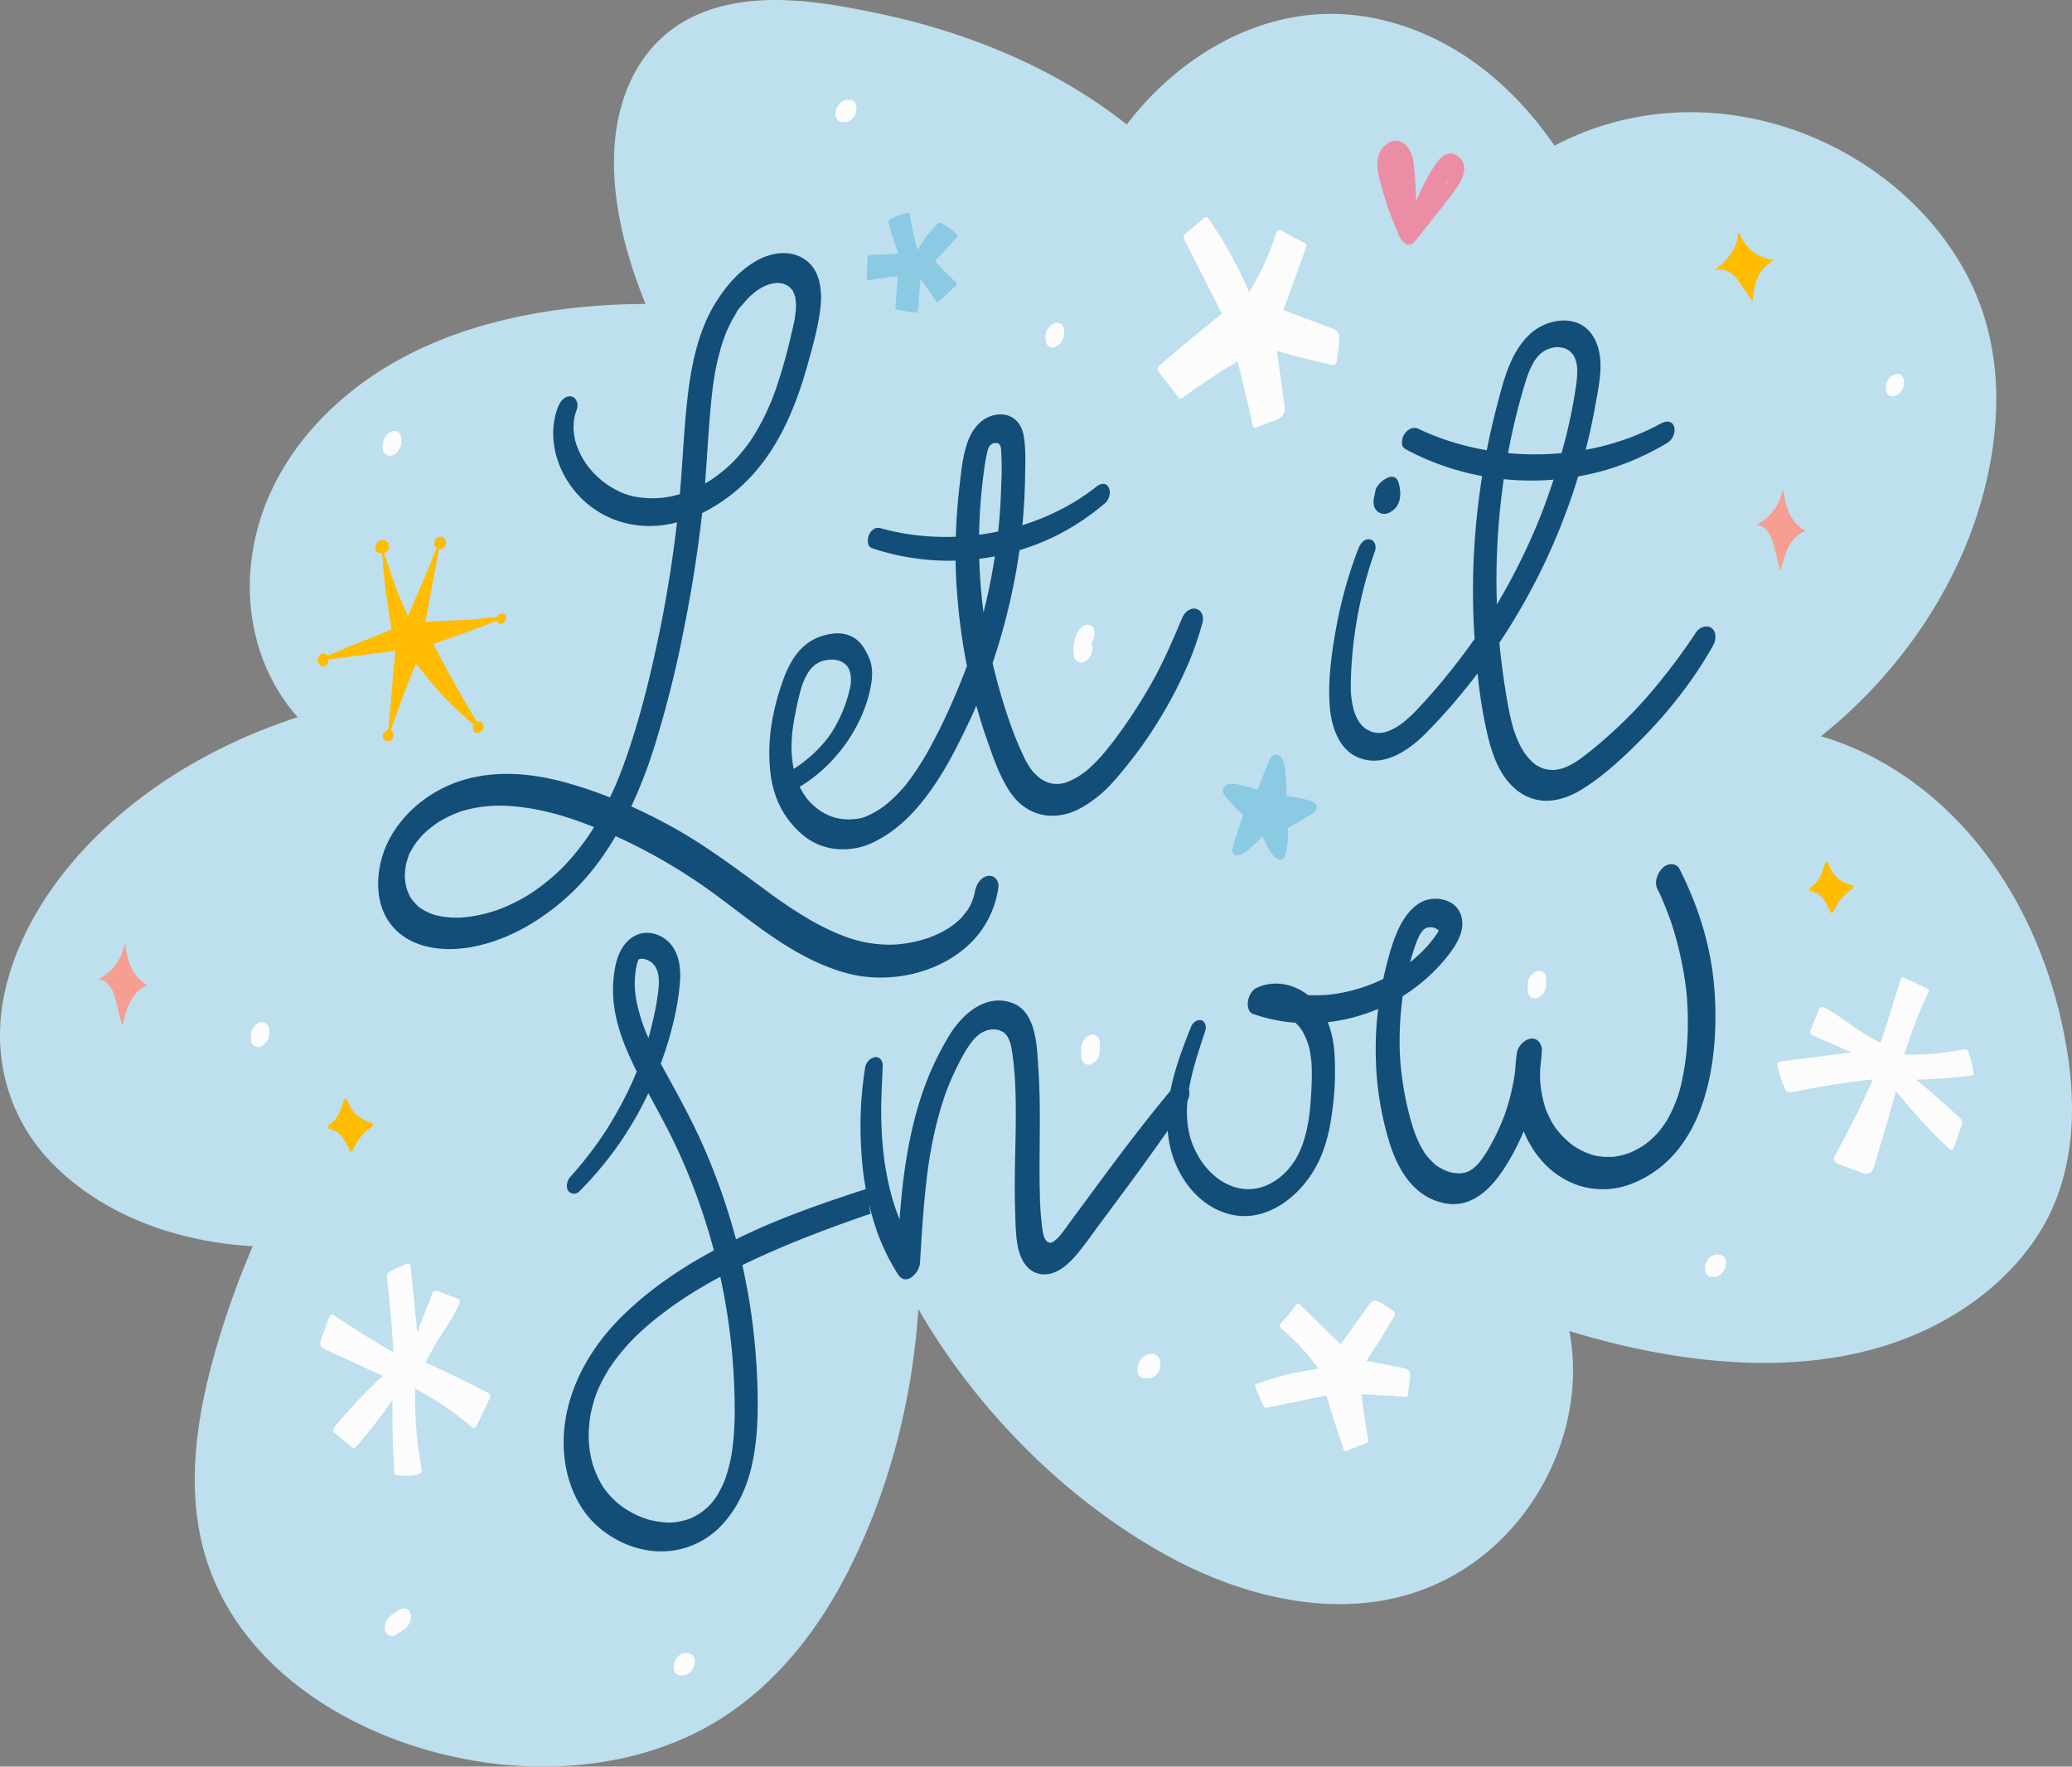 <svg xmlns="http://www.w3.org/2000/svg" width="1080" height="920.82" viewBox="0 0 1080 920.82"><rect x="0" y="0" width="1080" height="920.82" fill="#808080" stroke="none"/><g id="Слой_2" data-name="Слой 2"><g id="text03_315834628"><g id="text03_315834628-2" data-name="text03_315834628"><path d="M1073.89 529.83c-12.64-54-44.4-107.06-97-134.83a151.71 151.71.0 0 0-27.73-11.23q4-3.25 8-6.65c42.84-37.21 73.24-88.18 81.33-142.49 4.47-30 2-60.43-11.64-88.08-11.36-23.12-29.61-43.37-51.47-58.38C930.71 57.5 872.61 48.76 821.23 70.7q-5.62 2.4-11 5.22c-22.1-32.28-54-58.62-94.78-66.6-51.33-10-99 17.29-128.14 55.59C551.13 36.2 506.07 17.34 459.91 7.47 429.7 1 394.62-5.24 365 7S322.23 47.49 320.31 76.2c-1.84 27.43 5.53 55.51 15.64 81 .16.41.33.81.49 1.22-62.07.29-126.69 15.44-169.53 60.44-21 22-34.07 48.85-36.37 78.32-2.13 27.24 5.81 55.45 24.53 76.52l.09.1C117.81 386 83.08 405.16 55 431.37 29.61 455 9 485.44 2.17 518.64c-6.74 32.62 2.21 65.47 26.81 89.5 26.78 26.17 64.2 39.16 102.77 41.45a453.15 453.15.0 0 0-18.43 50.92c-11 37.15-17.64 78.19-4.67 115.55 21.9 63.09 93.13 99.87 160.86 104.32 37 2.43 75.69-5 106.74-24.87 30.28-19.41 51.77-48.17 67.07-79 20.78-41.84 32.3-87.85 35.38-134.18q4.32 7.59 9.1 14.93c29 44.5 69.48 84.55 117.17 111.7 45.21 25.74 103.94 39.56 152.53 12.25 42.74-24 67-73.68 61.7-119.49q-.47-4-1.2-7.92 2.78.87 5.57 1.68c62 18 135.65 24.84 193.36-9.25 24.75-14.62 45.57-36.24 55.3-62.34C1083.53 593.6 1081.09 560.61 1073.89 529.83z" fill="#bedfed"/><path d="M193.71 585.19a17 17 0 0 1-12.66-11.82c-.37-1.3-1.71-.48-2 .45-1.31 4.57-3 9.59-7.2 12.3-.68.43-1.4 2.17-.12 2.35 5.77.83 8.43 6.51 10.52 11.28a.82.82.0 0 0 1.37.15c.53-.74.54-1.18 1.48-2.84a25.34 25.34.0 0 1 8.47-9.51C194.3 587.07 195 585.46 193.71 585.19z" fill="#ffbc00"/><path d="M965.25 461.41A16.42 16.42.0 0 1 953 450c-.36-1.26-1.65-.47-1.91.42-1.26 4.42-2.88 9.26-7 11.87-.65.42-1.35 2.1-.12 2.28 5.57.8 8.14 6.28 10.16 10.88a.79.79.0 0 0 1.32.14c.52-.71.52-1.13 1.43-2.74a24.64 24.64.0 0 1 8.17-9.18C965.82 463.22 966.45 461.67 965.25 461.41z" fill="#ffbc00"/><path d="M940.6 276.41c-7.39-4.27-10.2-12.63-10.93-20.69.0-.4-.52-.12-.57.12a25.69 25.69.0 0 1-12.8 17.3c-.21.11-.39.62.0.67 4.83.66 6.84 5.45 8 9.62 1.22 4.52 2.34 9.07 3.5 13.6.12.44.55.07.58-.21v-.47a.61.61.0 0 0 .07-.14c1.9-7.41 4.33-15.89 12-19.15C940.71 277 940.84 276.54 940.6 276.41z" fill="#f69e91"/><path d="M76.34 513.24C69 509 66.14 500.61 65.41 492.55c0-.39-.52-.12-.57.13A25.7 25.7.0 0 1 52 510c-.2.11-.39.62.0.67 4.84.66 6.85 5.46 8 9.62 1.22 4.52 2.34 9.07 3.51 13.61.11.43.54.06.58-.22s0-.31.05-.47a.45.45.0 0 0 .06-.14c1.9-7.41 4.33-15.89 12-19.15C76.46 513.8 76.58 513.38 76.34 513.24z" fill="#f69e91"/><path d="M263.06 321.54c-3.29-.27-17.21 1.46-20.89 1.62l-20.44.91q1.8-9.51 3.57-19 1-5.22 1.93-10.45c.63-3.43 1.57-7 1.6-10.46a.15.15.0 0 0-.29-.09 40.48 40.48.0 0 0-3.51 8c-1.16 3.3-2.58 6.49-4 9.7L212.69 321c-1.05-2.11-5.62-12.37-6.68-15.48l-6.48-19.18c-.08-.21-.34.0-.34.18.43 13.91 2.78 27.68 4.83 41.42-2.8 1.61-15.23 6.28-18.43 7.6-3.42 1.41-6.83 2.87-10.24 4.31-1.76.74-3.53 1.46-5.28 2.21a5 5 0 0 0-2.55 1.9c-.08.11.0.3.13.28 13.3-1.77 25.26-3.34 38.56-5.08-.64 3.44-2.66 28.9-3 32.7s-.78 7.63-1.21 11.44c0 .16.14.21.26.12 1.08-.87 1.37-2.3 1.79-3.57Q205 377 206 374.12q2-5.72 4.11-11.36 3.17-8.38 6.66-16.63c2.29 2.3 4.2 5 6.25 7.47q3.9 4.77 8.11 9.27A182.68 182.68.0 0 0 249 379.52c.16.14.32-.11.3-.27a13 13 0 0 0-2.12-5.28q-1.68-2.81-3.32-5.61-3.46-5.91-6.8-11.88-5.76-10.31-11.19-20.81l1.27-.44 5-1.74q5.28-1.86 10.53-3.79Q252.91 326 263 322C263.18 321.9 263.27 321.56 263.06 321.54z" fill="#ffbc00"/><path d="M231.12 280.15a1 1 0 0 0-.29-.18 2.59 2.59.0 0 0-.37-.11 3.1 3.1.0 0 0-2.75.49 3.43 3.43.0 0 0-1.23 2.42 2.77 2.77.0 0 0 .31 2 3.27 3.27.0 0 0 2.84 1.44 3 3 0 0 0 2.7-2.73A3.12 3.12.0 0 0 231.12 280.15z" fill="#ffbc00"/><path d="M202.59 283.75a3.28 3.28.0 0 0-3.73-2.25 4 4 0 0 0-3.24 4c-.07 1.95 1.56 2.75 3.23 2.81a2.27 2.27.0 0 0 1.84-.12A3.79 3.79.0 0 0 202.59 283.75z" fill="#ffbc00"/><path d="M263.64 321.28a1.87 1.87.0 0 0-2-1.57 2.68 2.68.0 0 0-1 .25 2.62 2.62.0 0 0-1.78 2.81 2.34 2.34.0 0 0 1.44 2.2 2.11 2.11.0 0 0 2.53-.64A3.64 3.64.0 0 0 263.64 321.28z" fill="#ffbc00"/><path d="M251.94 378.15a2.65 2.65.0 0 0-4.31-1.58c-1.15 1.14-1.79 3.49-.52 4.77a2.71 2.71.0 0 0 3.13.29A3.71 3.71.0 0 0 251.94 378.15z" fill="#ffbc00"/><path d="M203.85 380.86a1.11 1.11.0 0 0-.22-.07.81.81.0 0 0-.9-.35 3.88 3.88.0 0 0-2.78 1.83 2.7 2.7.0 0 0 .18 3.25 3 3 0 0 0 2.78.7 3.21 3.21.0 0 0 2.17-2.57A2.38 2.38.0 0 0 203.85 380.86z" fill="#ffbc00"/><path d="M170.5 341.44a.76.76.0 0 1-.08-.11 2 2 0 0 0-2-.77 2.81 2.81.0 0 0-1.76 1 4.17 4.17.0 0 0-.69 4.06 2.59 2.59.0 0 0 2.79 1.76c1.38-.23 2.1-1.63 2.35-2.88A4 4 0 0 0 170.5 341.44z" fill="#ffbc00"/><path d="M501.1 478.53l.15-.18c-.33.06-.79.76-.57.61l.36-.36z" fill="#124e77"/><path d="M506.52 470.13a1.14 1.14.0 0 0-.17.64v0A2.08 2.08.0 0 1 506.52 470.13z" fill="#124e77"/><path d="M514.89 456.58c-3.95.71-6.25 4.84-6.78 8.45v0c-.13.4-.18.84-.28 1.24-.2.77-.42 1.54-.66 2.3-.07.2-.43.93-.65 1.52.16-.29.33-.41.0.18l-.21.44s0 .07.0.09.0.0.0-.07c-.19.39-.37.78-.57 1.17-.35.69-.73 1.37-1.12 2l-.36.6c-1.05 1.22-2 2.55-3.05 3.78h.07a1.67 1.67.0 0 0-.28.25 2.23 2.23.0 0 1-.36.36c-.07.07-.11.11-.1.11-.63.59-1.27 1.16-1.93 1.71-1.35 1.12-2.76 2.15-4.21 3.13-.29.2-.61.37-.88.59l.34-.26h0c-.78.43-1.54.9-2.33 1.32-1.59.84-3.23 1.61-4.89 2.31-.76.32-1.52.62-2.29.91-.45.17-2.9.94-1.05.4-1.78.52-3.55 1.06-5.36 1.49a69.57 69.57.0 0 1-10.55 1.67c-.28.0-2.13.11-2.1.12h-1.7c-1.87.0-3.74-.09-5.61-.26a63 63 0 0 1-10.73-1.83c-1-.25-2-.53-2.94-.83l-.59-.18-1.72-.58c-2.27-.8-4.52-1.68-6.73-2.64a127.77 127.77.0 0 1-12.59-6.34 247 247 0 0 1-23.16-15.42c-15.75-11.55-31.2-23.25-48.3-32.8-7.2-4-14.6-7.77-22.17-11.17a250.93 250.93.0 0 0 11.65-29.91 572.59 572.59.0 0 0 15.48-61.09c4.16-20.48 7.47-41.14 9.8-61.91a88.39 88.39.0 0 0 28.94-23c13.15-15.79 20.87-35.61 26.28-55.2 2.55-9.23 5.21-18.76 6.38-28.28 1-8.38.32-18.74-6.62-24.59-7.83-6.6-18.55-5.09-26.93-.28s-15 12.3-20.21 20.42c-9.72 15-13.44 33.21-15.45 50.76-1.92 16.7-2.52 33.53-4 50.29a48.77 48.77.0 0 1-22.87 1.42 32.89 32.89.0 0 1-9.92-3.39 43.26 43.26.0 0 1-9-6.06 40.93 40.93.0 0 1-12.21-18c-.09-.26-.46-1.58-.46-1.53-.22-.88-.4-1.77-.55-2.66s-.26-1.7-.34-2.55c0-.48-.07-.95-.1-1.43.0.26.0 1 0-.17a38.42 38.42.0 0 1 .4-5.14v-.15c0-.05.0-.12.06-.22.11-.48.23-1 .36-1.42.26-.95.58-1.89.92-2.81.94-2.55.0-6.4-3.07-6.82-3.37-.46-5.72 2.89-6.75 5.58-6 15.78-.6 33.68 10.52 45.79 11.93 13 29.25 18.39 46.54 15.36 1.67-.29 3.34-.65 5-1.08-2.29 19.68-5.48 39.54-9.32 58.05-4.33 20.86-9.4 41.7-16.25 61.89q-2.39 7-5.13 13.88c-.05.11-.08.2-.11.28s-.05.11-.09.19c-.26.6-.5 1.2-.76 1.79-.46 1.07-.92 2.14-1.4 3.2-.62 1.37-1.25 2.73-1.9 4.09a225.57 225.57.0 0 0-24.27-8.08c-19.57-5.27-40.89-6.46-59.83 1.82-16.24 7.09-30.33 21.12-35 38.52-2.55 9.51-2.59 20.45 2 29.37 4.54 8.75 12.56 14 22 16.17 17.07 3.94 36.35-1.93 51.22-10.28a122.27 122.27.0 0 0 40-36.7q3.61-5.19 6.81-10.63l3.34 1.52a291.87 291.87.0 0 1 51.91 31.36c15.23 11.36 30.16 23.55 47.41 31.8 8 3.83 16.66 7 25.47 8.33a72.27 72.27.0 0 0 23.11-.49c15.12-2.71 30.17-10.55 39.27-23.21a50.28 50.28.0 0 0 9-22.56C520.94 459.34 518.43 455.94 514.89 456.58zm-142-263.26c0-.21.13-.73.16-.92s.09-.45.14-.67c.21-1.08.44-2.15.69-3.23.46-2 1-4 1.53-6s1.17-3.92 1.84-5.85c.28-.81.58-1.61.88-2.41l.24-.65c.19-.49.43-1 .64-1.45q1.15-2.61 2.5-5.11c.45-.83.92-1.65 1.4-2.46.27-.45.54-.9.82-1.34l.34-.54c.51-.78.45-.7-.16.25-.24-.62 2.94-4 3.41-4.54.68-.82 1.38-1.61 2.1-2.39.29-.32.59-.62.88-.93a.68.68.0 0 1 .12-.12l.27-.25a50.81 50.81.0 0 1 4.53-3.74l.22-.17.13-.06c.5-.26 1-.57 1.46-.83 1-.52 2-1 3-1.39l.29-.12.21-.06c.51-.15 1-.29 1.56-.41.82-.19 1.66-.3 2.5-.41l.41-.07.4.05 1.22.09c.4.0.8.11 1.19.19.21.0 1.2.4 1.07.33a13.58 13.58.0 0 1 2.25 1.22l.3.24c.34.34.68.67 1 1s.57.7.84 1.06v.07c.45.94.79 1.89 1.19 2.85.0.07.0.16.0.25.05.39.14.77.2 1.16.12.8.19 1.61.24 2.43.0.05.0 1.3.0 1.7-.05 1.14-.16 2.28-.29 3.41-.12.93-.27 1.85-.41 2.78v.2c-.1.47-.19.93-.29 1.39-.52 2.43-1.09 4.85-1.66 7.27a267 267 0 0 1-7.95 27.93q-1.1 3.07-2.3 6.12c-.11.25-.24.58-.3.72-.25.58-.49 1.16-.75 1.74q-.75 1.74-1.56 3.45a115.36 115.36.0 0 1-6.88 12.59l-.66 1-.65 1c-.64.93-1.3 1.84-2 2.74-1.36 1.81-2.78 3.58-4.28 5.28-.68.77-1.37 1.53-2.08 2.27-.16.18-.34.35-.51.53.11-.12-.85.85-1 1q-2.35 2.25-4.89 4.31c-1.68 1.36-3.42 2.66-5.21 3.88l-.92.62-.38.25c-.81.49-1.61 1-2.43 1.43 1.22-15.24 1.86-30.52 3.51-45.71C371.49 201.92 372.09 197.61 372.85 193.32zM309.21 431.84c-.63 1-1.27 2-1.92 3l-.22.31c-.36.54-.73 1.07-1.1 1.6q-2 2.84-4.12 5.55a125.15 125.15.0 0 1-8.73 10l-.07.08-1.34 1.3c-.66.62-1.32 1.24-2 1.85-1.76 1.59-3.57 3.14-5.43 4.62-1.67 1.33-3.39 2.62-5.14 3.85-.83.58-1.68 1.13-2.51 1.71l-.13.09-.19.12c-.57.35-1.14.71-1.72 1.05a91.68 91.68.0 0 1-11.66 5.9c-.92.38-1.85.76-2.79 1.11-.52.2-1 .39-1.57.57l-.24.1-.22.06c-2.13.67-4.26 1.29-6.44 1.8a68.61 68.61.0 0 1-12.11 1.81c-.07.0-1.29.0-1.32.0h-1.33c-1.11.0-2.21-.09-3.32-.2a40.81 40.81.0 0 1-6.48-1.1 22.13 22.13.0 0 1-4.42-1.66 26.89 26.89.0 0 1-2.78-1.54l-1.06-.7-.38-.24-.28-.27a26.08 26.08.0 0 1-4.14-4.7l-.1-.15q-.06-.15-.18-.39c-.2-.41-.42-.8-.61-1.21a26.42 26.42.0 0 1-1.33-3.47c.07.18-.33-1.49-.39-1.85-.2-1.13-.32-2.26-.42-3.4v-.3c0-.6.0-1.21.05-1.81.0-1.15.19-2.29.33-3.43.0-.1.0-.18.0-.26.11-.46.2-.92.32-1.38.23-.9.49-1.8.78-2.68.16-.49.34-1 .5-1.45.53-1.57-.18.29-.2.44.09-1 1.13-2.47 1.59-3.32s.78-1.44 1.21-2.14l.32-.52.22-.35.21-.26a51.31 51.31.0 0 1 3.93-4.77c.05.0.6-.59.8-.8l.31-.29c.69-.64 1.4-1.26 2.12-1.86 1.61-1.34 3.31-2.55 5-3.74l.18-.11 1.09-.64c.91-.54 1.84-1 2.78-1.53a62.7 62.7.0 0 1 5.79-2.6l1.18-.44.33-.13.29-.09c.81-.25 1.61-.5 2.43-.72a63.52 63.52.0 0 1 7.1-1.5 68.52 68.52.0 0 1 14.86-.7c15.59.82 30.62 5.25 45.07 11.05z" fill="#124e77"/><path d="M493.9 484.24c.37-.21 1-.72.0.0z" fill="#124e77"/><path d="M623.34 317.33c-3.23-.69-6 2-7.17 4.8-2.5 6-5 11.76-7.65 17.58-1.24 2.66-2.48 5.3-3.8 7.92-.72 1.43-1.44 2.85-2.19 4.27l-.83 1.55a11.06 11.06.0 0 0-1.05 1.9 279.65 279.65.0 0 1-20.58 31.41c-1 1.27-2 2.48-3 3.75-.34.43-.6.74-1.05 1.29-.08.09-.62.75-.88 1.05a85.21 85.21.0 0 1-6.3 6.62 39.23 39.23.0 0 1-12.79 8.26 20.42 20.42.0 0 1-2.13.57 6.26 6.26.0 0 0-1.3.24 21.45 21.45.0 0 1-3.11.0 12 12 0 0 1-3.32-.71 19.34 19.34.0 0 1-1.82-.77c-.19-.09-1.38-1-1.58-.85a28.79 28.79.0 0 1-5-4.77 3.17 3.17.0 0 1-.29-.35c-.11-.15-.16-.25-.29-.44-.34-.54-.75-1.11-1.09-1.69-.7-1.17-1.4-2.34-2-3.56-5.57-11.46-9.56-23.32-13.06-35.55-1.36-4.71-2.56-9.46-3.68-14.24a331.24 331.24.0 0 0 13.3-54 316.59 316.59.0 0 0 3.63-43.14c.11-7.14.49-14.58-.78-21.57-1.39-7.57-7-12-14.61-10.66s-12.31 7.68-14.7 14.54c-2.5 7.14-3.12 14.49-4 21.83a306.47 306.47.0 0 0-2 45.22A319.77 319.77.0 0 0 504 347.15q-6 16-13.48 31.42c-1.42 2.91-2.94 5.77-4.45 8.64-.16.32-.32.6-.51 1-.13.2-.68 1.25-.72 1.33-1 1.77-1.88 3.35-2.85 5a135.91 135.91.0 0 1-9.89 14.59c-.29.37-.6.74-.91 1.1-.16.2-.87 1-.91 1-1.09 1.21-2.1 2.29-3.13 3.33s-1.93 1.88-3 2.83c-.47.43-.86.79-1.42 1.24-.18.15-1.43 1.19-1.48 1.22a43.58 43.58.0 0 1-6.42 4.09c-2.67 1.24-4.09 2.22-7.44 2.75q-15 2.41-25.69-9.15a35.48 35.48.0 0 1-6.88-12.35A54.29 54.29.0 0 1 412.64 387c.16-6.86 1.55-13.34 2.91-20 .55-2.7 1.25-5.31 2-8.07.0.0.4-1.28.41-1.29.22-.68.4-1.17.62-1.73.5-1.26 1-2.43 1.62-3.65.08.09.67-1.16.7-1.2.47-.72.75-1.13 1.27-1.86a18.31 18.31.0 0 1 2.11-2.24 3.9 3.9.0 0 1 .29-.28 3.2 3.2.0 0 1 .38-.22c.32-.19.7-.49 1-.66a11.72 11.72.0 0 1 3.28-1.41c4-1 8.34-.94 11.67 2.11 1.57 1.44 2 3.24 2.5 5.19-.31-.34.06.91.11 1.37.0.7.0 1.41.0 2.11q0 .69-.09 1.38c0 .46-.14 1-.21 1.39.0-.26.1-.34-.12.55a79.08 79.08.0 0 1-3.26 10.75 75.65 75.65.0 0 1-6.21 12.36c-5.92 9-14.54 16.19-23.18 21.23-3.49 2-5.39 4.44-4.28 7.52s3.79 3.45 7.32 1.61c20.08-10.48 35.73-31.55 40.16-53 2-9.88.78-14.43-3.38-21.26-3.64-6-9.8-8.25-16.3-7.4-15.66 2-22.38 13.54-26.89 27.39-5 15.23-7.35 30-5.4 45.83 1.6 13 7.48 24.35 17.77 32.48a31.65 31.65.0 0 0 17.89 6.63 36.07 36.07.0 0 0 18.82-4.07c12.33-6.15 21.63-16.14 29.46-27.24 8.36-11.84 14.46-24.45 20.6-37.42 1-2 1.76-4 2.68-6.09 1.73 6 3.45 11.89 5.55 17.74 2.41 6.74 4.65 13.51 7.88 20 2.71 5.43 6 10.91 10.94 14.53A25.3 25.3.0 0 0 553 424.81c7.32-1.12 13.44-5.06 19.17-9.58S582.45 405.11 587 399.5c4.38-5.37 8.49-10.92 12.32-16.7A232.47 232.47.0 0 0 619.79 345a175.38 175.38.0 0 0 7-20.46C627.56 321.71 626.57 318 623.34 317.33zM513.16 243.42a91.21 91.21.0 0 1 1.72-9c0-.06.0-.11.08-.18.18-.46.37-.93.57-1.38.24-.14.44-.66.59-.89.07.23.86-.45.71-.5.19-.09.74-.29.54-.29.32-.09.65-.19 1-.26.09.0.1.0.2.0a1.38 1.38.0 0 1 .26.0c.13.0 1.11.09 1.05.06a5.29 5.29.0 0 1 .92.39c-.45-.14.22.53.2.14a5.17 5.17.0 0 0 .47 1c.13.27.24 1.14.26.95a151.33 151.33.0 0 1 .17 18.93c-.21 6.66-.48 12.69-1.1 19.52-.5 5.61-1.21 11.32-2.11 17.3s-2.16 12.87-3.47 19c-.76 3.58-1.69 7.39-2.58 11A279.3 279.3.0 0 1 513.16 243.42z" fill="#124e77"/><path d="M577.84 254c-1.49-2.72-4.33-1.93-6.31-.37-24 19-56.26 27.87-86.62 26a123.55 123.55.0 0 1-26-4.34c-2.69-.77-5 1.18-6 3.58-.85 2-1.06 5.94 1.58 6.84a126.24 126.24.0 0 0 97.91-7.44 129.72 129.72.0 0 0 23.75-16.13C578.19 260.28 579.2 256.43 577.84 254z" fill="#124e77"/><path d="M872.56 222.28c-1.12-3.23-4.36-2.9-6.8-1.56-29.63 16.23-66.33 19.95-99 12.31a136.26 136.26.0 0 1-27.52-9.53c-2.78-1.33-5.66.37-7.22 2.8-1.29 2-2.25 6.25.46 7.73 32.79 17.79 72.35 21.25 107.88 9.93a142.55 142.55.0 0 0 28.81-13.17C871.77 229.24 873.59 225.23 872.56 222.28z" fill="#124e77"/><path d="M892.11 327.36c-2.61-1.86-6.28-.37-8 2.15A321.9 321.9.0 0 1 862 359.17c-2 2.33-4 4.66-6.05 6.94-.89 1-1.8 2-2.71 2.94-.54.59-1.09 1.17-1.64 1.75s-.74.77-.17.17c-.37.39-.74.77-1.12 1.15q-6.45 6.57-13.37 12.64a171.38 171.38.0 0 1-14.2 11.46c-1.28.91-.59.4-.3.21-.66.43-1.33.84-2 1.24a40.35 40.35.0 0 1-4.14 2.12 19.71 19.71.0 0 1-6.8 1.56A22.29 22.29.0 0 1 806 401c-.1.0-1.12-.28-1.14-.26-.39-.14-.77-.28-1.14-.43a21.15 21.15.0 0 1-2.52-1.26c-.42-.25-.82-.52-1.22-.79.71.47-.9-.73-1.08-.9a33.67 33.67.0 0 1-4.21-4.8l-.23-.3-.19-.32c-.2-.35-.42-.69-.62-1-.72-1.25-1.38-2.54-2-3.85a59.7 59.7.0 0 1-2.54-6.46c-.17-.5-.33-1-.49-1.52.0-.16-.1-.36-.12-.43-.37-1.41-.75-2.81-1.07-4.24-1.4-6.15-2.41-12.42-3.36-18.65-1-6.83-1.89-13.8-2.54-20.74a329.79 329.79.0 0 0 41-86.46 315.36 315.36.0 0 0 9-37.24c2.08-11.7 5.57-26.14-1.63-36.78-7.56-11.18-23.63-8.63-32.43-.42-10.35 9.65-13.78 24.3-17.23 37.5a381.8 381.8.0 0 0-12.33 86.16q-.46 17.6.71 35.2c-5.36 7.64-11.06 15-17 22.22q-5.66 6.78-11.67 13.24l-1.57 1.68-.43.45q-.12.13-.33.33c-.92.92-1.85 1.83-2.81 2.71a45.81 45.81.0 0 1-6.63 5.18c-4.2 2.51-8.64 4.28-13.5 2.49a18.12 18.12.0 0 1-3-1.57l-.15-.1a16.21 16.21.0 0 1-1.23-1.11 18.07 18.07.0 0 1-1.91-2.27c-.06-.11-.36-.57-.43-.71-.32-.59-.64-1.17-.93-1.78a21 21 0 0 1-1.8-5.27 51.8 51.8.0 0 1-1.07-7.33s-.05-1-.07-1.19c0-.48.0-1 0-1.44.0-1.09.0-2.18.0-3.27q.13-5.21.5-10.41a218.79 218.79.0 0 1 6.28-38.64q2.49-9.68 5.84-19.11c.81-2.28-.12-5.7-2.86-6-3.06-.35-5 2.69-5.91 5.1a229.1 229.1.0 0 0-11.66 42c-2.34 13.21-4.26 27.13-3.1 40.55C694 378.87 698 391 708.37 395 721.82 400.21 735 390.6 744 381.4A318.93 318.93.0 0 0 770.16 351a257.09 257.09.0 0 0 5.1 31.68c2.36 10.08 6.21 21.4 14.36 28.33A25 25 0 0 0 805 417.38c7.09.21 13.88-2.37 19.81-6.09 11.27-7.05 21.35-16.46 30.67-25.89a241.09 241.09.0 0 0 26.59-31.7 205.26 205.26.0 0 0 10.95-17.42C894.51 333.68 894.79 329.28 892.11 327.36zm-106.44-89.1a337.31 337.31.0 0 1 9.26-38.55c.44-1.45.91-2.9 1.41-4.33.0.0.56-1.44.54-1.41.14-.33.27-.66.42-1 .6-1.38 1.31-2.7 2-4l.23-.47.29-.4c.43-.61.86-1.21 1.32-1.79a14.25 14.25.0 0 1 4.11-3.56 15.78 15.78.0 0 1 5.83-1.78c4.66-.24 8.09 1.88 9.76 5.56.21.47.4 1 .57 1.45.0.06.29 1.25.29 1.25.12.64.22 1.29.3 1.94.0-.13.12 1.47.12 1.32a55.45 55.45.0 0 1-.46 7.36 264.14 264.14.0 0 1-6.93 33.45 348.17 348.17.0 0 1-10.88 33.46l-.1.24-.84 2.14q-.85 2.14-1.74 4.26-1.77 4.26-3.65 8.45-3.62 8.06-7.67 15.89t-8.51 15.45c-.36.62-.73 1.23-1.1 1.84A365.47 365.47.0 0 1 785.67 238.26z" fill="#124e77"/><path d="M729.8 255.86a22.5 22.5.0 0 0-.87-4.44c-2.06-6.87-11.13.05-12 4.31l-.6 3a9.94 9.94.0 0 0-.27 4.27 5.54 5.54.0 0 0 8.22 4.14C728.91 264.78 730.18 260.37 729.8 255.86z" fill="#124e77"/><path d="M453.84 632.75a17.11 17.11.0 0 1-.61-5.69 21.62 21.62.0 0 1 0-3.12 1.48 1.48.0 0 0 0-.21c0-1.18.16-2.37.3-3.55.0-.18.0-.36.0-.54v-.55q-10.26 3.28-20.47 6.78c-13.69 4.73-27.26 9.8-40.44 15.82q-4.5 2.05-9 4.24a335.92 335.92.0 0 0-16.07-46.35c-5.67-13.16-12.43-25.69-19.34-38.22-1.26-2.3-2.54-4.62-3.79-7 .26-.71.53-1.43.78-2.15 4.51-12.65 8-26.13 9.16-39.54.61-7 0-14.83-4.69-20.45-3.67-4.42-10.19-7.13-15.87-5.56-7.79 2.15-11.67 9.83-13.1 17.22a63.14 63.14.0 0 0-.41 21.85c1.79 11.52 6.35 22.38 11.62 32.75-.28.68-.55 1.35-.84 2q-1 2.44-2.13 4.85a191.82 191.82.0 0 1-9.17 17.52c-.78 1.32-1.55 2.64-2.35 3.94-.43.7-.87 1.4-1.31 2.1l-.13.21c-.27.43-.55.85-.83 1.27q-2.73 4.16-5.69 8.14c-3.87 5.22-8 10.27-12.32 15.09-1.58 1.73-2.33 5.11-.92 7.12a3.72 3.72.0 0 0 5.71.29 181.24 181.24.0 0 0 36-51.21c5.86 10.79 11.77 21.52 16.78 32.77a328 328 0 0 1 14.86 40.18c.88 3 1.72 6 2.52 9-18.27 9.86-35.6 21.69-50 36.54-19.09 19.68-31.84 46.85-27.42 74.73 2 12.29 7.54 24.44 17 32.71 8.66 7.55 19.87 12.51 31.45 12.87a43 43 0 0 0 32-12.54c8.86-8.93 14.18-20.5 16.87-32.71s3.15-24.61 2.9-37.07a339.1 339.1.0 0 0-3.68-44c-1.15-7.66-2.59-15.28-4.27-22.85 21.35-10.46 43.91-18.89 66-26.54zM343.3 514.67c-.15 1.77-.39 3.53-.65 5.29-.5 3.35-.8 5-1.58 8.67q-1.33 6.27-3.08 12.46A89.93 89.93.0 0 1 332.24 524a48.16 48.16.0 0 1-.77-19c0 .13.23-1.12.27-1.31.16-.74.35-1.46.57-2.18.0-.11.07-.22.1-.33s.18-.45.25-.6l.24-.45.11-.1h0s.13-.07.24-.11l.51-.12.41-.07a3.68 3.68.0 0 1 .48.0c.62.09 1.24.13 1.86.28.0.0.77.31.93.38a15.26 15.26.0 0 1 1.68.93l.45.29s.36.33.41.38a17.44 17.44.0 0 1 1.47 1.63l.17.26c.08.17.28.55.27.53.24.52.7 1.53.81 1.85a19.51 19.51.0 0 1 .73 4.46 2.57 2.57.0 0 0 0 .39c0 .47.0.95.0 1.42C343.4 513.24 343.36 514 343.3 514.67zM382.69 745c-.16 2.84-.4 5.68-.74 8.51-.16 1.31-.34 2.63-.54 3.94-.06.36-.22 1.27-.23 1.37-.12.6-.23 1.21-.36 1.81a82.15 82.15.0 0 1-2.12 8.16c-.33 1-.7 2.07-1.08 3.1a9.73 9.73.0 0 0-.41 1c-.31.72-.63 1.42-1 2.12q-.81 1.7-1.74 3.33a7.37 7.37.0 0 1-1 1.72s.93-1.3.36-.57c-.29.37-.53.79-.81 1.17-.71 1-1.47 2-2.26 2.91-.43.5-.89 1-1.32 1.48 1.11-1.29-.17.14-.64.58-.91.83-1.87 1.63-2.86 2.37-.3.23-1.1.79-1.07.78-.5.31-1 .62-1.53.91A34.26 34.26.0 0 1 360 791.4l-1.22.47c-.56.18-1.13.35-1.7.51-5.55 1.48-8.86 1.54-14.63.61-1.22-.19-2.44-.44-3.64-.74-.23.0-1.29-.35-1.3-.34q-.94-.3-1.86-.63a47.62 47.62.0 0 1-7.36-3.4c-1.09-.63-2.16-1.3-3.2-2-.48-.33-.95-.66-1.41-1 .06.0-1.09-.86-1.26-1a44.32 44.32.0 0 1-5.71-5.75 28.7 28.7.0 0 1-4.23-6.39 53.88 53.88.0 0 1-3.57-8.61l-.13-.41-.11-.47c-.19-.76-.38-1.51-.54-2.27-.36-1.63-.64-3.28-.86-4.94-.19-1.44-.27-2.89-.41-4.34v-.07-1.07q0-1.35.0-2.7a70.76 70.76.0 0 1 .86-9c0-.19.16-.85.22-1.16.16-.78.33-1.55.52-2.33.4-1.65.85-3.29 1.37-4.92.2-.64.41-1.29.64-1.93.14-.43.3-.86.45-1.28.0.0.08-.21.13-.36a1.14 1.14.0 0 0 .06-.15c.17-.41.34-.83.52-1.25.36-.82.73-1.64 1.12-2.46a86.08 86.08.0 0 1 4.49-8.22c.06-.11.28-.45.42-.67l.08-.12c.46-.67.91-1.34 1.37-2q1.39-2 2.89-3.9c2-2.56 4.09-5 6.3-7.4l1.35-1.42 1.12-1.12q1.74-1.71 3.54-3.36 3.63-3.32 7.45-6.39c2.54-2 5.15-4 7.8-5.93 1.33-1 2.68-1.9 4-2.82.73-.5 1.46-1 2.2-1.49h0c.42-.28.84-.56 1.27-.83 5.93-3.85 12-7.43 18.24-10.79l.18-.1c1.31 6.08 2.47 12.2 3.44 18.3a326.43 326.43.0 0 1 3.91 41.64C383 732 383.06 738.51 382.69 745z" fill="#124e77"/><path d="M618.57 566.09c-2.5-2.58-6-.51-7.84 1.68-18.61 22.22-35.64 45.77-52.85 69.07-2 2.72-3.94 5.52-6.14 8.09l-.15.18-.29.25c-.58.53-1.2 1-1.78 1.55l-.56.33c-.19.1-.38.2-.58.29l-.27.09a1.33 1.33.0 0 0-.37.15 1.31 1.31.0 0 0-.28.0c-.33.0-1.11-.29-1-.23-.19-.1-.39-.21-.59-.3-.26-.31-.56-.59-.84-.89.0-.08-.34-.56-.49-.86s-.36-.84-.52-1.27c.21.54-.1-.39-.21-.85-.17-.77-.31-1.55-.42-2.33A148.94 148.94.0 0 1 542 621.78c-.2-7.19-.17-14.39-.11-21.58.13-14.59.32-29.17-.68-43.73-.76-11.1-1-29.14-13.71-33.73-13.65-4.9-25.71 5.7-32.44 16.55a153.2 153.2.0 0 0-16.18 36.35c-5.92 19.42-8.5 39.67-10 59.92a107.22 107.22.0 0 1-5.33-16.94c-3.18-13.38-4.19-26.25-4.24-39.66.0-7.81.49-15.6.81-23.4.09-2.31-1.24-4.74-3.82-4.54s-4.9 2.77-5.31 5.22a190.76 190.76.0 0 0-2 44 150.8 150.8.0 0 0 8.5 42.6 110.13 110.13.0 0 0 10.6 21.43c4.15 6.49 11.15-.78 11.46-6.11.72-12.51 1.5-25 2.77-37.48.33-3.17.69-6.34 1.1-9.51.19-1.45.39-2.91.6-4.36.0-.25.18-1.22.2-1.33.11-.73.23-1.45.35-2.17 1-6.11 2.23-12.19 3.75-18.2.76-3 1.61-6.07 2.53-9.07.43-1.38.87-2.75 1.33-4.12.23-.69.47-1.37.71-2l.36-1v-.09A156.22 156.22.0 0 1 500.92 552c.69-1.28 1.4-2.55 2.14-3.81.16-.28.33-.56.5-.84v0c.44-.66.86-1.34 1.31-2 .77-1.13 1.59-2.23 2.46-3.28.24-.3 1-1.13.77-.89.46-.45.93-.91 1.43-1.34a13.15 13.15.0 0 1 5.52-2.94 15.44 15.44.0 0 1 1.9-.34h1a17.08 17.08.0 0 1 1.88.18l.69.13c.09.0.38.12.51.18.57.25 1.13.51 1.68.8.76.4.16.0.77.57a20.05 20.05.0 0 1 1.47 1.59l.06.08c.19.31.36.64.53 1 .29.56.52 1.14.77 1.71.1.24.16.35.18.39s0 .19.1.42a40.73 40.73.0 0 1 .87 4.09c.55 3.33.88 6.7 1.18 10.05s.45 5.85.59 9.35c.57 14.14.0 28.28-.22 42.42-.1 7.07-.13 14.15.11 21.21.23 6.65.15 13.79 1.7 20.3 1.5 6.26 5.15 12.38 12.16 13.14 7.41.81 13.74-5 18.17-10.21s8.42-11.11 12.57-16.66q6.45-8.64 12.86-17.33 12.91-17.39 25.25-35.17 3.15-4.57 6.22-9.2C619.75 572.86 621.08 568.69 618.57 566.09z" fill="#124e77"/><path d="M743.58 483.59l-.12.06.12-.06z" fill="#124e77"/><path d="M775.54 599.36z" fill="#124e77"/><path d="M893.56 515.09c-1.73-21.88-8.22-42.45-18.06-62-1.76-3.5-6.16-3.27-8.74-.81-2.8 2.66-4.71 7.44-2.83 11.17 2 3.94 3.69 8.06 5.27 12.18q1.15 3 2.19 6.08c-.11-.31-.33-1 .12.38.16.48.31 1 .46 1.45.38 1.2.74 2.41 1.08 3.62a181.87 181.87.0 0 1 5.43 25.5q.42 3.18.74 6.37c0 .5.09 1 .13 1.51v.38c.08 1.17.15 2.35.21 3.52.21 4.27.27 8.55.15 12.82s-.41 8.79-.89 13.17c-.13 1.12-.27 2.24-.41 3.37.23-1.83-.14.91-.21 1.38q-.51 3.22-1.18 6.43a62.72 62.72.0 0 1-3.24 11.9c1-2.27-.39 1-.57 1.43-.4 1-.82 2-1.26 3-.89 2-1.89 3.88-2.93 5.77l-.1.21c-.18.28-.38.56-.52.77-.53.81-1.07 1.6-1.63 2.38s-1.12 1.52-1.72 2.26c-.28.35-.57.68-.85 1l-.22.29v0a51.55 51.55.0 0 1-4.15 4c-.69.59-1.39 1.15-2.11 1.69l-.59.43-1 .66a45.7 45.7.0 0 1-5 2.75l-1.22.55-.42.17c-.92.34-1.85.65-2.79.92a36.47 36.47.0 0 1-5.16 1.11c-.32.05-.65.08-1 .12h-.53c-1.1.0-2.2.0-3.31.0a32.86 32.86.0 0 1-5.41-.72l-.72-.17-.64-.2c-1-.31-2-.67-3-1.07a38.56 38.56.0 0 1-4.77-2.38q-1.08-.64-2.13-1.35l-.23-.17c-.48-.36-1-.73-1.42-1.11a42.82 42.82.0 0 1-4.39-4.13c-.72-.78-1.41-1.58-2.08-2.4l-.78-1-.51-.68a43.46 43.46.0 0 1-3.07-5.28c-.55-1.12-1.05-2.27-1.51-3.43-.19-.46-.36-.93-.54-1.4-.07-.2-.14-.41-.22-.62v-.13a56.68 56.68.0 0 1-1.74-7.28c-.2-1.11-.36-2.23-.5-3.34-.06-.5-.1-1-.16-1.5.0-.26.0-.42-.06-.52s0-.24.0-.52c-.1-2.29-.12-4.58.0-6.87.38-3 .68-5.95.85-8.95.18-3.32-1.92-6.74-5.54-6.42s-7 4.05-7.49 7.55c-.1.69-.19 1.39-.28 2.09h0a1.94 1.94.0 0 1 0 .24c-.28 2.35-.49 4.71-.61 7.07-.07.5-.18 1.31-.18 1.39-.48 3.14-1.07 6.27-1.79 9.36s-1.6 6.23-2.59 9.29c-.22.67-.45 1.34-.67 2v.06c-.13.34-.25.7-.38 1q-.85 2.26-1.8 4.48-1.95 4.61-4.31 9c-.69 1.31-1.42 2.6-2.15 3.89.0.1-.16.28-.25.43l.28-.46-.58 1c-.42.68-.85 1.36-1.28 2-.82 1.24-1.67 2.45-2.57 3.61-.38.48-.77.94-1.16 1.41-.27.27-.53.55-.81.82-.56.53-1.21 1-1.76 1.54l-.07.07-.51.33a19.82 19.82.0 0 1-1.75 1c-.09.0-.53.22-.76.32l-.63.19a17.34 17.34.0 0 1-1.87.41l-.64.1h-.21a23.62 23.62.0 0 1-4.44-.36l-.8-.17h-.11c-.73-.23-1.44-.48-2.14-.76a26.36 26.36.0 0 1-3.79-1.91 11.56 11.56.0 0 1-2.62-2 30 30 0 0 1-3.27-3.4 17.37 17.37.0 0 1-1.9-2.57 46.21 46.21.0 0 1-2.36-4.24c-.67-1.36-1.28-2.75-1.85-4.15-.26-.65-.51-1.31-.75-2l-.36-1-.2-.57c-1-3.08-1.86-6.23-2.64-9.38a157.34 157.34.0 0 1-3.62-20.1c-.42-3.61-.58-5.56-.74-8.93s-.22-6.68-.17-10 .2-6.94.47-10.4c.12-1.54.26-3.08.43-4.61.09-.9.19-1.79.3-2.68l.15-1.15v-.09c0-.06.0-.15.0-.28.08-.55.17-1.09.26-1.63a91.34 91.34.0 0 0 23-20.37c5-6.23 10.39-14.51 7-22.73-2.53-6.06-9.46-8.36-15.56-7.44-7.52 1.13-12.95 8.07-16.11 14.45-3.4 6.86-5.48 14.64-7.3 22.06q-.63 2.52-1.17 5.09c-.72.35-1.43.7-2.16 1-1.19.56-2.39 1.07-3.6 1.58l-.35.15-.37.13-2.27.83A89.76 89.76.0 0 1 697 517.91c-1.29.2-2.59.37-3.89.52l-1.27.13h-.5l-1.5.09q-3.92.22-7.83.07h-.17c-7.81-6-17.55-8-26.78-3.84-2.58 1.17-4.25 4.51-4.61 7.13-.31 2.16.18 5.59 2.64 6.46a85.24 85.24.0 0 0 22.11 4.61 26.65 26.65.0 0 1 2.08 2.17l.76 1c.05.06.23.32.31.44a27.51 27.51.0 0 1 1.48 2.59 32.75 32.75.0 0 1 3.34 11.15 44.25 44.25.0 0 1 .51 5.14c.1 2.21.1 4.42.06 6.64-.08 4.32-.32 8.65-.67 13-.17 2.11-.4 4.22-.65 6.33.0.08-.06.46-.09.65-.05.38-.11.76-.17 1.13-.2 1.23-.42 2.45-.66 3.67q-.62 3.09-1.47 6.12c-.27 1-.6 1.88-.87 2.83a1.45 1.45.0 0 1-.06.19c0 .09-.07.19-.12.31-.22.58-.44 1.15-.68 1.72a60.11 60.11.0 0 1-2.62 5.5l-.09.17-.51.82c-.59.9-1.2 1.79-1.84 2.65-.52.69-1.05 1.37-1.6 2 0 0-.51.57-.74.85l-.37.38a40.43 40.43.0 0 1-4.31 3.85l-.74.53-.71.47c-.71.46-1.44.89-2.18 1.29s-1.49.78-2.26 1.13c.11-.06-.8.32-1.08.44l-1 .32a22.83 22.83.0 0 1-10.17 1.12c-6.11-.61-12-3.79-16.59-8.2a39.13 39.13.0 0 1-6.18-7.6 48.31 48.31.0 0 1-2.47-4.59q-.52-1.11-1-2.25-.24-.57-.45-1.14s-.38-1.06-.4-1.09c-6.26-19 1.52-39.72 7.31-57.84.61-1.9-.08-4.67-2.22-5.19s-4.41 1.31-5.19 3.26c-7.77 19.36-15.71 41.24-11.05 62.36 3.58 16.26 15.12 31.89 32 35.69 18.67 4.21 35.93-9.73 44.27-25.27 5-9.25 7.22-19.66 8.47-30a146.13 146.13.0 0 0 .9-29.93 53.06 53.06.0 0 0-3.39-15.09 94.88 94.88.0 0 0 26.25-6.91 169.61 169.61.0 0 0-1.2 25.37 161.91 161.91.0 0 0 7.44 45.4c4.58 14 12.84 27.4 28.33 30.49 16.81 3.35 27.83-11.79 35-24.55a119.3 119.3.0 0 0 6.31-13 53 53 0 0 0 9.32 15.31A44 44 0 0 0 824 618.27 41.24 41.24.0 0 0 850.51 617C889.65 601.73 896.45 551.74 893.56 515.09zm-157.1-18.61c.27-.86.55-1.72.83-2.58.18-.54 1-2.68.37-1.09.5-1.33 1-2.65 1.59-3.94.28-.59.56-1.17.87-1.75l.24-.43.2-.27c.12-.17.66-.86.91-1.21s.78-.76.92-.89l.15-.14.45-.27a4.31 4.31.0 0 1 .47-.26c-.37.18-.32.06.12-.06l.13-.07-.13.07.23-.06 1-.21c.28.0.85.0 1 0a12.32 12.32.0 0 1 1.36.17c-.1.0.75.24 1.05.37l.77.38c.19.19.77.66.89.77h0l-.32.79c-.15.22-.46.71-.61.94-.46.66-.94 1.31-1.42 2-.72 1-1.47 1.91-2.24 2.85-.44.54-.9 1.07-1.36 1.61l-.41.46-.12.12c-1.79 1.89-3.65 3.72-5.62 5.44-.91.81-1.85 1.59-2.8 2.35.06-.2.11-.41.17-.61Q735.77 498.69 736.46 496.48z" fill="#124e77"/><path d="M498.7 122a50.05 50.05.0 0 0-8.56-5.93 1 1 0 0 0-1.12.25 62.44 62.44.0 0 0-6.89 8c-1.37 1.92-2.51 4.14-4 6q-2.4-9.24-3.94-18.66a.87.87.0 0 0-1-.76 40.43 40.43.0 0 0-9.24 3.37 1.79 1.79.0 0 0-.89 1.83q2.34 8.14 5.25 16.12-7.27.57-14.59.58a1.65 1.65.0 0 0-1.48 1.62c-.26 3.55-.4 7.1-.44 10.66.0.61.35 1.23 1.06 1.09a112.5 112.5.0 0 1 15.27-2.07q-.91 8.07-1.39 16.18a1 1 0 0 0 .77 1.12 85.64 85.64.0 0 0 9.67 1.52c.84.08 1.44-.9 1.49-1.62q.5-8.07 1.09-16.13c2.76 4 5.52 8 8.24 12 .31.44 1 .21 1.35-.08q4.29-3.9 8.56-7.82c.49-.45 1-1.6.37-2.17a119.88 119.88.0 0 1-10.91-11.06l11.26-12.15C499 123.52 499.2 122.46 498.7 122z" fill="#8acae2"/><path d="M760.15 81.6c-5.6-4.41-10.26 1.25-13.06 5.75a124.47 124.47.0 0 0-8.91 17.44c-.29-6.8-.66-13.59-1.41-20.29-.82-7.29-7.09-15-14.49-9-7.68 6.16-3.19 18.21-.95 26a134.72 134.72.0 0 0 5.31 15c1.48 3.48 2.9 9.36 6.77 10.86a3.35 3.35.0 0 0 3.19-.7l.5-.44a5 5 0 0 0 .59-.64l.13-.15c7.1-9.11 14.58-18 21.34-27.42C762.52 93.27 765.75 86 760.15 81.6zm-4.88 11.24A17.28 17.28.0 0 1 752.64 98C753.59 96.29 754.47 94.58 755.27 92.84z" fill="#eb8da4"/><path d="M924.09 135.41c-9.75-1.3-14.87-7.42-17.46-13.91-.13-.32-.64.0-.65.27-.27 6.6-4.52 13.3-11.64 18.31-.22.16-.33.64.1.57 5.93-.92 9.35 2.46 11.57 5.59 2.42 3.4 4.73 6.85 7.09 10.27.22.33.67-.11.64-.35v-.41a.35.35.0 0 0 0-.13c.7-6.76 1.81-14.57 10.35-19.63C924.35 135.84 924.4 135.45 924.09 135.41z" fill="#ffbc00"/><path d="M686.42 420.19c-.5-2.6-6.38-3.5-8.34-4a46.84 46.84.0 0 0-7.59-1.21 64.25 64.25.0 0 0-.4-10.64c-.34-3.11-.29-9-3.66-10.65-3-1.5-4.66 2.08-5.55 4.27-1.83 4.51-3.56 9.06-5.27 13.62a93.3 93.3.0 0 0-10.54-2.74c-2.36-.39-6.06-.64-7.33 2s1.8 5.09 3.22 6.8a62.71 62.71.0 0 0 7.1 7.2q-1.72 4.85-3.28 9.74c-.76 2.4-1.68 4.85-2.21 7.31a3.76 3.76.0 0 0 .11 2.82c2.8 4.35 12.74-5.91 15.39-8.81.47 1.12 1 2.22 1.58 3.3 1.45 2.67 3.2 6.65 5.87 8.34 6.46 4.09 5.79-13.45 5.84-16.05v0c3-1.58 5.95-3.26 8.83-5.07C682 425.26 687 423.11 686.42 420.19z" fill="#8acae2"/><path d="M446 54.09l-.69-1a3.43 3.43.0 0 0-2.14-1h-1.33a3.34 3.34.0 0 0-1.85.32 4.23 4.23.0 0 0-1.78 1 5.87 5.87.0 0 0-1.48 1.81 6.3 6.3.0 0 0-1 2.23l-.24 1.51a5.61 5.61.0 0 0 .48 2.68l.69 1a3.28 3.28.0 0 0 2.13 1h1.34a3.24 3.24.0 0 0 1.84-.32 4.22 4.22.0 0 0 1.79-1 5.86 5.86.0 0 0 1.47-1.81 6.17 6.17.0 0 0 1-2.23l.24-1.51A5.82 5.82.0 0 0 446 54.09z" fill="#fcfcfc"/><path d="M899.15 656l-.68-1a3.38 3.38.0 0 0-2.14-1H895a3.34 3.34.0 0 0-1.85.32 4.33 4.33.0 0 0-1.79 1 6 6 0 0 0-1.47 1.81 6.25 6.25.0 0 0-1 2.23c-.08.5-.16 1-.23 1.51a5.75 5.75.0 0 0 .47 2.68l.69 1a3.38 3.38.0 0 0 2.14 1h1.33a3.34 3.34.0 0 0 1.85-.32 4.23 4.23.0 0 0 1.78-1 5.87 5.87.0 0 0 1.48-1.81 6.42 6.42.0 0 0 1-2.23c.07-.5.15-1 .23-1.51A5.63 5.63.0 0 0 899.15 656z" fill="#fcfcfc"/><path d="M361.65 863.69l-.69-1a3.33 3.33.0 0 0-2.14-1h-1.33a3.26 3.26.0 0 0-1.85.32 4.22 4.22.0 0 0-1.79 1 5.86 5.86.0 0 0-1.47 1.81 6.17 6.17.0 0 0-1 2.23c-.08.5-.15 1-.23 1.51a5.68 5.68.0 0 0 .47 2.67l.69 1a3.43 3.43.0 0 0 2.14 1h1.33a3.34 3.34.0 0 0 1.85-.32 4.33 4.33.0 0 0 1.79-1 6 6 0 0 0 1.47-1.81 6.32 6.32.0 0 0 1-2.23c.08-.5.15-1 .23-1.51A5.72 5.72.0 0 0 361.65 863.69z" fill="#fcfcfc"/><path d="M554.36 170.87a3.34 3.34.0 0 0-.89-1.65 2.48 2.48.0 0 0-1.55-.88 2.74 2.74.0 0 0-1.81-.08l-1.24.47a6.9 6.9.0 0 0-2.21 1.92L545.8 172a7.89 7.89.0 0 0-.8 3v1.34a4.2 4.2.0 0 0 .28 2.05 3.25 3.25.0 0 0 .88 1.65 2.52 2.52.0 0 0 1.56.88 2.73 2.73.0 0 0 1.81.07l1.23-.46a6.94 6.94.0 0 0 2.22-1.92l.85-1.4a8 8 0 0 0 .81-3v-1.34A4.28 4.28.0 0 0 554.36 170.87z" fill="#fcfcfc"/><path d="M989.24 194.88c-3 0-5.47 2.56-6.1 5.4-.49 2.18-.06 6.25 3.07 6.25 3 0 5.47-2.57 6.1-5.4C992.8 198.94 992.37 194.88 989.24 194.88z" fill="#fcfcfc"/><path d="M804.78 507.09a3.56 3.56.0 0 0-3.36-.95 6.26 6.26.0 0 0-3.45 2.39 7.92 7.92.0 0 0-1.66 4.43v2.67a5.25 5.25.0 0 0 1.16 3.7 3.59 3.59.0 0 0 3.37.95 6.3 6.3.0 0 0 3.45-2.38 8 8 0 0 0 1.66-4.44v-2.67A5.26 5.26.0 0 0 804.78 507.09z" fill="#fcfcfc"/><path d="M140.11 535.51a3.35 3.35.0 0 0-.89-1.65 2.53 2.53.0 0 0-1.55-.88 2.74 2.74.0 0 0-1.81-.07l-1.23.46a6.86 6.86.0 0 0-2.22 1.93l-.86 1.39a7.84 7.84.0 0 0-.8 3v1.34a4.28 4.28.0 0 0 .28 2 3.27 3.27.0 0 0 .89 1.65 2.45 2.45.0 0 0 1.55.88 2.67 2.67.0 0 0 1.81.08l1.23-.46a7 7 0 0 0 2.22-1.93l.85-1.39a7.73 7.73.0 0 0 .81-3v-1.34A4.34 4.34.0 0 0 140.11 535.51z" fill="#fcfcfc"/><path d="M208.88 227.34a3.27 3.27.0 0 0-.89-1.65 2.48 2.48.0 0 0-1.55-.88 2.74 2.74.0 0 0-1.81-.08l-1.23.47a6.83 6.83.0 0 0-2.22 1.92l-.86 1.39a7.89 7.89.0 0 0-.8 3v1.34a4.32 4.32.0 0 0 .28 2.05 3.33 3.33.0 0 0 .88 1.65 2.55 2.55.0 0 0 1.56.88 2.73 2.73.0 0 0 1.81.07l1.23-.46a6.83 6.83.0 0 0 2.22-1.92l.85-1.4a7.85 7.85.0 0 0 .81-3v-1.34A4.28 4.28.0 0 0 208.88 227.34z" fill="#fcfcfc"/><path d="M214.11 841.71a4 4 0 0 0-2.06-3 4 4 0 0 0-3.62.23l-4 2.67a8.23 8.23.0 0 0-3.07 3.31 7.44 7.44.0 0 0-.72 4.47 3.68 3.68.0 0 0 5.68 2.77l4-2.67a8.12 8.12.0 0 0 3.07-3.32A7.33 7.33.0 0 0 214.11 841.71z" fill="#fcfcfc"/><path d="M569.36 334.36c.06-.09.29-.66.41-.91 1.18-2.25 1.33-6.16-1.33-7.45s-5.53 1.31-6.7 3.54a19.41 19.41.0 0 0-1.91 12.5 3.78 3.78.0 0 0 5.68 2.77A7.79 7.79.0 0 0 569.3 337a8.2 8.2.0 0 0-.16-1 9.16 9.16.0 0 1 .05-1A2.85 2.85.0 0 0 569.36 334.36z" fill="#fcfcfc"/><path d="M573.22 544.07a5.3 5.3.0 0 0-1.16-3.7 3.59 3.59.0 0 0-3.37-1 7.45 7.45.0 0 0-5.11 6.82v4a5.24 5.24.0 0 0 1.17 3.7 3.6 3.6.0 0 0 3.36 1 7.47 7.47.0 0 0 5.12-6.83C573.24 546.74 573.23 545.4 573.22 544.07z" fill="#fcfcfc"/><path d="M604.39 708.34a4.37 4.37.0 0 0-1.91-2.05 4.27 4.27.0 0 0-2.15-.6 6.66 6.66.0 0 0-4.46 1.63 8.83 8.83.0 0 0-2.13 2.79 8.22 8.22.0 0 0-.9 3.5 5.4 5.4.0 0 0 1.17 3.7 3.61 3.61.0 0 0 3.37 1l.41-.13a3.4 3.4.0 0 0 2 .12 6.26 6.26.0 0 0 3.45-2.38 8.2 8.2.0 0 0 1.66-4.44A6.48 6.48.0 0 0 604.39 708.34z" fill="#fcfcfc"/><path d="M692.86 170.59 669 161.66l11.87-33.06a1.63 1.63.0 0 0-.61-1.92 119.32 119.32.0 0 1-12.71-6.82c-1.06-.66-2.11.86-2.36 1.64a137.49 137.49.0 0 1-14.09 30.71 220.74 220.74.0 0 0-21.5-38.66c-.44-.63-1.42-.27-1.87.11l-9.88 8.14a2.41 2.41.0 0 0-.72 2.67l19.76 39q-16.5 13.32-32.61 27.11a2.25 2.25.0 0 0-.5 3L614.5 207.4c.49.64 1.36.26 1.86-.1q14-10 28.65-19 4.35 16.74 8 33.66a1.23 1.23.0 0 0 1.84.89l6.65-2.64c1.92-.76 4.23-1.33 5.94-2.51 2.82-2 2.28-5.14 1.86-8.1l-3.75-26.73q14.51 4.25 29.31 7.39c1.16.25 2-1.36 2-2.24.4-4 1.17-8.07 1.17-12.05C698.05 172.54 695.76 171.67 692.86 170.59z" fill="#fcfcfc"/><path d="M712.47 681.59l-13.69 19.17-21.32-20.88a1.14 1.14.0 0 0-1.67.0A109.56 109.56.0 0 1 667.34 690c-.76.8.19 2.24.74 2.7a112.94 112.94.0 0 1 19.21 20.75 149.66 149.66.0 0 0-32.65 8.08c-.56.2-.47 1.08-.27 1.53q2.07 4.89 4.07 9.57a1.8 1.8.0 0 0 1.76 1.13l31.17-6.38q4.53 15 8.89 28.07a1.26 1.26.0 0 0 1.65.83l10.85-4.46c.5-.21.52-.84.44-1.23q-2.07-11.18-3.52-23.82 11.77.42 23.07 1.4c.63.06 1-.45 1.13-1.16l.63-5.55a28.4 28.4.0 0 0 .49-5.15c-.23-2.69-2.39-3-4.37-3.41l-18.39-3.58q7.39-11.11 14.66-23.6a2.13 2.13.0 0 0-.8-2.59c-2.6-1.59-5.19-3.61-8-4.87C715.62 677.2 714.22 679.15 712.47 681.59z" fill="#fcfcfc"/><path d="M254.86 726.28q-16.29-8.5-33-16.06a131 131 0 0 1 7.82-13.94c3.6-5.4 7.23-10.77 9.71-16.8.29-.68.52-2.06-.43-2.41l-11.35-4.26A1.83 1.83.0 0 0 225.4 674q-3.9 10.18-7.91 20.35Q215.74 677 214 659.62a1.19 1.19.0 0 0-1.44-1 57.6 57.6.0 0 0-9.7 4.48 2.56 2.56.0 0 0-1.23 2.52Q204 685.13 205 704.82q-16-9.14-31.29-19.51c-1-.72-2.1.92-2.36 1.64l-2.88 8.14c-.58 1.64-1.6 3.45-1.5 5.23s1.12 2.34 2.6 3.07c2.55 1.24 5.15 2.37 7.72 3.56l22.22 10.23A256.09 256.09.0 0 0 174.21 744c-.49.6-.89 2-.16 2.63l9.43 7.84c.78.64 1.61.21 2.2-.47a262.16 262.16.0 0 0 18.85-24.21q-.14 18.82 1 37.63c0 .68.26 1.44 1.07 1.53a40.29 40.29.0 0 0 11.55-.39 2.43 2.43.0 0 0 1.63-2.68 205.11 205.11.0 0 1-3.38-42.1A161.09 161.09.0 0 1 246 743.93c.92.78 2.05.0 2.49-.92l6.85-14.31C255.66 727.94 255.73 726.74 254.86 726.28z" fill="#fcfcfc"/><path d="M990.87 510c-3.57 11.11-6.79 22.44-10.66 33.51a115.64 115.64.0 0 1-13.58-8c-5.15-3.71-10.13-7.43-15.87-10.29-.66-.33-1.9-.62-2.31.33-1.64 3.87-3.23 7.81-4.82 11.74a1.93 1.93.0 0 0 1.06 2.37c6.82 3 13.59 5.86 20.38 8.86-12.46 1.62-24.83 3.16-37.34 4.82a1.72 1.72.0 0 0-1.39 1.83 75.4 75.4.0 0 0 4.18 12.66 2.61 2.61.0 0 0 2.88 1.51c14.21-2.71 28.37-5.26 42.74-6.7-5.79 13.89-13 27.07-20 40.44-.77 1.48.8 3.2 1.75 3.56 3.58 1.34 6.42 2.35 9.77 3.54 2 .71 3.85 2.08 6.05 1.55s2.75-2.61 3.41-4.69c1.11-3.48 2.41-8.23 3.42-11.59 2.75-9.16 5.24-17.68 7.76-26.73a288.26 288.26.0 0 0 27.64 30c.64.6 1.9.86 2.27-.15 1.56-4.24 3-8.59 4.51-12.83a2.48 2.48.0 0 0-.82-2.6c-7.42-7.2-15.14-13.85-23.13-20.36 9.75-.28 19.36-1 29.08-2.21a.88.88.0 0 0 .83-1.13 67.24 67.24.0 0 0-2.61-11.05 2.13 2.13.0 0 0-2.1-1.53 126.94 126.94.0 0 1-31.43 2.75c3.74-11 7.52-22.14 12.66-32.47.49-1-.34-1.64-1.07-2-3.79-1.88-7.71-3.7-11.54-5.48C992 509.38 991.14 509.18 990.87 510z" fill="#fcfcfc"/></g></g></g></svg>